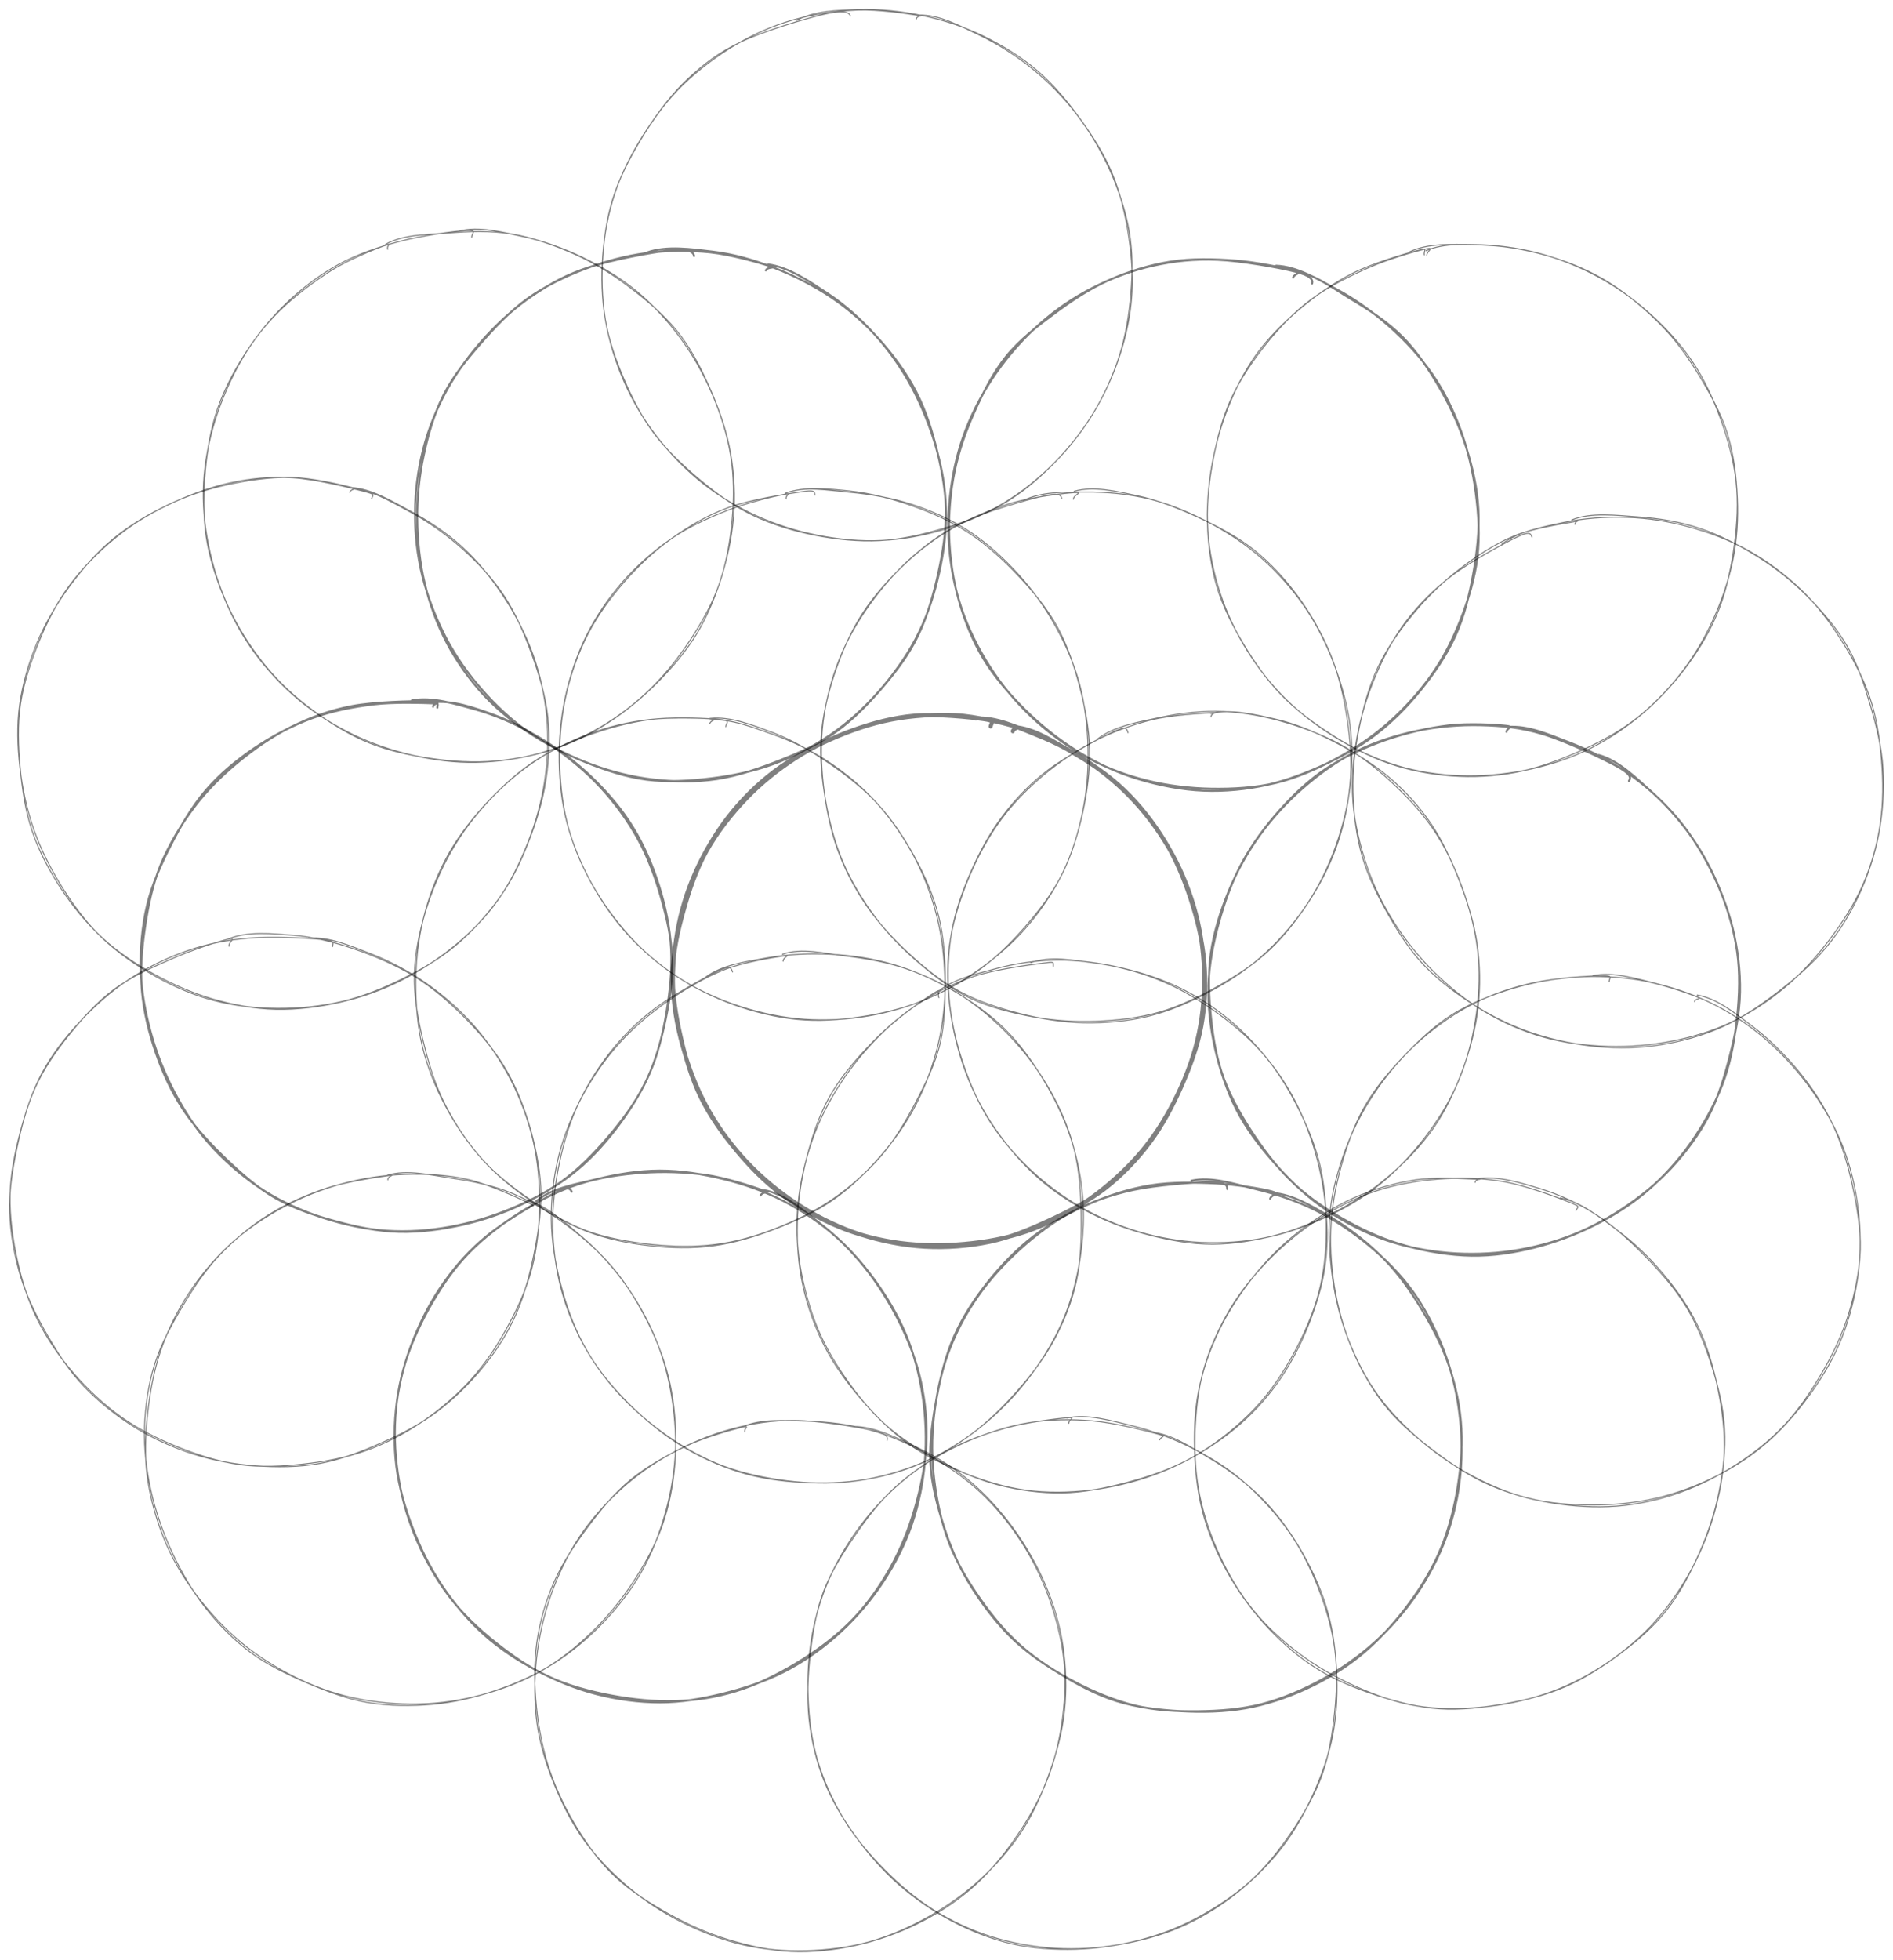 <svg version="1.1" xmlns="http://www.w3.org/2000/svg" viewBox="0 0 1887.259 1953.285" width="3774.518" height="3906.569">
  <!-- svg-source:excalidraw -->
  
  <defs>
    <style>
      @font-face {
        font-family: "Virgil";
        src: url("https://excalidraw.com/Virgil.woff2");
      }
      @font-face {
        font-family: "Cascadia";
        src: url("https://excalidraw.com/Cascadia.woff2");
      }
    </style>
  </defs>
  <rect x="0" y="0" width="1887.259" height="1953.285" fill="#ffffff"></rect><g stroke-opacity="0.5" fill-opacity="0.5" stroke-linecap="round" transform="translate(671.567 712.773) rotate(0 264.303 264.303)"><path d="M301.05 3.22 C321.46 1.84, 342.58 11.91, 362.11 19.66 C381.64 27.41, 401.1 37.69, 418.24 49.74 C435.39 61.78, 451.19 75.99, 464.97 91.95 C478.76 107.91, 491.32 126.45, 500.97 145.51 C510.61 164.57, 518.17 185.57, 522.83 206.31 C527.48 227.06, 529.37 249.06, 528.88 270 C528.4 290.95, 525.59 311.57, 519.91 331.98 C514.24 352.4, 504.94 374.04, 494.84 392.49 C484.74 410.93, 473.57 427.14, 459.32 442.65 C445.07 458.16, 427.28 473.62, 409.36 485.55 C391.45 497.48, 371.74 507.37, 351.83 514.22 C331.93 521.06, 310.96 524.72, 289.94 526.63 C268.92 528.54, 246.46 528.44, 225.7 525.66 C204.95 522.88, 185.03 517.93, 165.41 509.94 C145.8 501.95, 125.16 490.44, 108.04 477.73 C90.92 465.03, 76.19 449.88, 62.7 433.7 C49.21 417.52, 36.38 399.57, 27.11 380.65 C17.84 361.74, 11.76 340.9, 7.1 320.21 C2.43 299.53, -1.34 277.42, -0.88 256.52 C-0.42 235.63, 4.23 215.07, 9.86 194.86 C15.48 174.64, 22.47 153.87, 32.86 135.24 C43.25 116.61, 57.48 98.49, 72.22 83.1 C86.96 67.7, 103.59 54.27, 121.32 42.88 C139.05 31.49, 158.75 21.85, 178.6 14.75 C198.45 7.65, 218.73 2.1, 240.42 0.26 C262.11 -1.57, 296.16 1.96, 308.77 3.76 C321.37 5.56, 316.94 6.65, 316.05 11.08 M339.62 11.7 C359.76 13.24, 378.49 26.03, 396.7 36.43 C414.91 46.83, 433.39 59.33, 448.86 74.08 C464.32 88.84, 478.42 106.87, 489.49 124.96 C500.56 143.05, 508.69 162.52, 515.28 182.63 C521.87 202.73, 527.24 224.45, 529.05 245.59 C530.87 266.73, 529.96 288.79, 526.17 309.47 C522.37 330.15, 514.88 350.31, 506.3 369.67 C497.73 389.04, 487.45 408.67, 474.73 425.64 C462.01 442.62, 446.77 458.58, 430 471.52 C413.24 484.47, 393.26 494.48, 374.12 503.32 C354.97 512.17, 335.78 520.23, 315.13 524.58 C294.47 528.93, 271.69 530.67, 250.21 529.44 C228.73 528.22, 206.48 523.73, 186.26 517.23 C166.04 510.72, 146.76 501.43, 128.88 490.41 C111.01 479.39, 93.84 465.86, 79.01 451.11 C64.18 436.35, 50.77 419.54, 39.9 401.9 C29.03 384.27, 20.44 365.37, 13.79 345.28 C7.13 325.19, 1.69 302.87, -0.02 281.38 C-1.73 259.88, -0.05 237.05, 3.54 216.29 C7.13 195.54, 12.98 176.1, 21.51 156.87 C30.04 137.64, 41.63 117.73, 54.71 100.94 C67.8 84.14, 83.1 68.92, 100.03 56.1 C116.97 43.28, 136.87 32.67, 156.34 24.04 C175.82 15.41, 196.07 8.36, 216.89 4.33 C237.71 0.29, 261.11 -1.18, 281.27 -0.17 C301.42 0.83, 328.35 7.67, 337.83 10.35 C347.31 13.03, 338.97 11.65, 338.15 15.88" stroke="#000000" stroke-width="4" fill="none"></path></g><g stroke-opacity="0.5" fill-opacity="0.5" stroke-linecap="round" transform="translate(1205.567 721.773) rotate(0 264.303 264.303)"><path d="M388.43 30.55 C408.21 36.12, 425.51 53.24, 441.39 67.54 C457.27 81.83, 471.85 98.71, 483.69 116.33 C495.54 133.95, 505.23 153.62, 512.48 173.26 C519.73 192.89, 525.05 213.13, 527.2 234.13 C529.36 255.12, 528.03 278.35, 525.39 299.24 C522.75 320.13, 518.95 339.78, 511.35 359.46 C503.76 379.13, 492.29 399.7, 479.84 417.27 C467.38 434.83, 452.58 451.21, 436.63 464.84 C420.67 478.47, 402.92 489.6, 384.1 499.04 C365.29 508.47, 344.16 516.4, 323.74 521.46 C303.32 526.52, 282.76 529.68, 261.6 529.39 C240.43 529.09, 217.22 525.3, 196.75 519.69 C176.27 514.08, 157.2 505.81, 138.75 495.71 C120.3 485.62, 101.6 473.3, 86.06 459.1 C70.52 444.9, 57.39 428.13, 45.51 410.51 C33.62 392.89, 22.03 373.04, 14.74 353.4 C7.45 333.76, 3.98 313.51, 1.78 292.65 C-0.41 271.79, -1.4 249.37, 1.56 228.24 C4.52 207.11, 11.4 185.48, 19.52 165.87 C27.65 146.26, 37.99 127.67, 50.3 110.6 C62.62 93.53, 77.46 77.37, 93.41 63.45 C109.37 49.54, 127.14 36.59, 146.03 27.1 C164.93 17.62, 186.03 10.93, 206.8 6.54 C227.56 2.16, 249.65 0.27, 270.62 0.8 C291.59 1.33, 310.06 2.94, 332.59 9.71 C355.13 16.49, 391.53 33.69, 405.83 41.46 C420.13 49.23, 420.76 52.84, 418.42 56.34 M297.76 2.56 C318.1 0.94, 338.74 10.23, 358.52 17.8 C378.29 25.37, 398.79 35.84, 416.41 47.97 C434.03 60.1, 450.52 74.87, 464.23 90.59 C477.94 106.32, 489.08 123.58, 498.68 142.33 C508.29 161.09, 516.8 182.37, 521.88 203.12 C526.96 223.86, 529.56 245.93, 529.16 266.8 C528.76 287.68, 524.65 307.9, 519.49 328.37 C514.34 348.84, 508.09 370.62, 498.23 389.62 C488.37 408.61, 474.86 426.77, 460.35 442.35 C445.83 457.93, 428.64 471.61, 411.15 483.09 C393.66 494.57, 374.94 504.14, 355.4 511.23 C335.86 518.32, 314.7 523.22, 293.91 525.66 C273.12 528.09, 251.42 528.22, 230.64 525.84 C209.86 523.45, 189.16 519.01, 169.23 511.35 C149.29 503.7, 128.62 492.51, 111.03 479.89 C93.45 467.28, 77.68 451.59, 63.72 435.66 C49.77 419.72, 36.97 403.03, 27.31 384.26 C17.66 365.5, 10.47 343.79, 5.79 323.08 C1.11 302.37, -1.39 280.9, -0.76 260.02 C-0.13 239.14, 3.99 218.19, 9.57 197.82 C15.15 177.45, 22.57 156.59, 32.71 137.82 C42.86 119.06, 56.44 100.89, 70.44 85.24 C84.44 69.59, 99.2 55.51, 116.72 43.91 C134.25 32.31, 155.28 22.79, 175.59 15.65 C195.9 8.51, 218.59 3.44, 238.58 1.06 C258.57 -1.31, 285.89 0.32, 295.53 1.38 C305.17 2.44, 296.81 3.02, 296.4 7.41" stroke="#000000" stroke-width="2" fill="none"></path></g><g stroke-opacity="0.5" fill-opacity="0.5" stroke-linecap="round" transform="translate(945.383 258.068) rotate(0 264.303 264.303)"><path d="M326.81 6.68 C347.51 7.4, 368.19 19.96, 387 30.04 C405.81 40.12, 423.75 53.04, 439.68 67.16 C455.61 81.28, 470.72 97.57, 482.58 114.77 C494.43 131.96, 503.6 150.65, 510.81 170.34 C518.03 190.03, 523.08 211.81, 525.86 232.9 C528.65 253.99, 530.04 275.87, 527.54 296.9 C525.04 317.92, 518.47 339.49, 510.86 359.04 C503.25 378.6, 493.94 397.01, 481.88 414.22 C469.83 431.42, 454.47 448.33, 438.54 462.3 C422.62 476.27, 404.92 488.12, 386.34 498.05 C367.76 507.99, 347.71 516.96, 327.07 521.93 C306.43 526.89, 283.85 528.17, 262.49 527.83 C241.14 527.49, 219.2 524.83, 198.94 519.87 C178.69 514.91, 159.47 507.89, 140.98 498.05 C122.49 488.22, 103.86 475.06, 88.02 460.87 C72.18 446.69, 57.98 430.5, 45.94 412.93 C33.91 395.35, 23.21 375.3, 15.81 355.43 C8.4 335.55, 3.72 314.66, 1.51 293.69 C-0.7 272.72, -0.17 250.38, 2.55 229.62 C5.27 208.86, 10.17 188.63, 17.81 169.12 C25.46 149.62, 36.12 130.05, 48.42 112.58 C60.72 95.1, 75.73 78.21, 91.62 64.25 C107.51 50.28, 124.99 38.37, 143.77 28.78 C162.54 19.18, 183.45 11.32, 204.25 6.66 C225.06 2, 245.07 -0.16, 268.59 0.8 C292.1 1.76, 329.68 8.47, 345.36 12.42 C361.05 16.38, 363.85 20.4, 362.71 24.51 M343.05 11.69 C363.27 13.57, 382.81 28.71, 401.11 39.69 C419.41 50.67, 437.94 62.55, 452.86 77.57 C467.78 92.59, 480.01 111.37, 490.62 129.8 C501.23 148.22, 510.18 168.17, 516.5 188.11 C522.82 208.06, 527.41 228.41, 528.53 249.47 C529.64 270.54, 527.04 293.5, 523.21 314.52 C519.39 335.53, 514.34 356.3, 505.58 375.55 C496.82 394.8, 484.03 413.53, 470.65 430.02 C457.27 446.52, 442.12 461.82, 425.3 474.51 C408.48 487.2, 388.91 497.64, 369.72 506.15 C350.53 514.67, 330.74 521.73, 310.17 525.58 C289.6 529.44, 267.84 530.98, 246.31 529.29 C224.77 527.61, 201.11 522.31, 180.95 515.47 C160.8 508.63, 142.86 499.43, 125.37 488.28 C107.88 477.13, 91.11 463.6, 76.02 448.56 C60.94 433.53, 45.85 416.32, 34.87 398.05 C23.9 379.78, 15.85 359.44, 10.18 338.94 C4.51 318.44, 1.49 296.31, 0.87 275.04 C0.24 253.77, 2.17 231.83, 6.42 211.3 C10.66 190.77, 17.71 170.98, 26.31 151.88 C34.92 132.77, 44.82 112.92, 58.05 96.67 C71.28 80.43, 88.7 66.99, 105.68 54.41 C122.66 41.82, 140.57 29.81, 159.92 21.18 C179.27 12.55, 200.81 5.9, 221.78 2.62 C242.76 -0.66, 265.31 0, 285.76 1.5 C306.21 3, 334.81 8.81, 344.48 11.64 C354.15 14.48, 345.1 14.11, 343.76 18.51" stroke="#000000" stroke-width="2" fill="none"></path></g><g stroke-opacity="0.5" fill-opacity="0.5" stroke-linecap="round" transform="translate(414.48 249.48) rotate(0 264.303 264.303)"><path d="M230.74 2.05 C250.12 -4.85, 275.2 -1.27, 296.29 1.28 C317.38 3.83, 337.48 9.67, 357.26 17.35 C377.05 25.02, 397.55 35.45, 415.02 47.34 C432.49 59.23, 448.09 73.06, 462.09 88.7 C476.09 104.34, 489.34 122.33, 499.04 141.17 C508.74 160.01, 515.31 181.16, 520.26 201.76 C525.22 222.37, 528.83 243.6, 528.79 264.8 C528.74 286.01, 525.07 308.55, 519.98 328.97 C514.89 349.39, 508.14 368.76, 498.26 387.34 C488.39 405.93, 474.82 424.63, 460.72 440.49 C446.62 456.34, 431.08 470.57, 413.67 482.48 C396.25 494.39, 376.04 504.69, 356.22 511.95 C336.4 519.21, 315.72 523.47, 294.75 526.05 C273.77 528.62, 251.26 530.07, 230.35 527.4 C209.45 524.73, 188.96 517.89, 169.33 510 C149.7 502.11, 129.79 492.1, 112.57 480.07 C95.36 468.03, 79.77 453.45, 66.05 437.8 C52.32 422.15, 40.13 405.04, 30.23 386.17 C20.33 367.29, 11.78 345.34, 6.63 324.55 C1.48 303.77, -0.83 282.53, -0.7 261.46 C-0.56 240.39, 2.16 218.52, 7.44 198.14 C12.72 177.76, 20.67 157.85, 30.99 139.2 C41.32 120.56, 55.01 102.04, 69.37 86.27 C83.73 70.5, 99.9 56.18, 117.16 44.58 C134.41 32.99, 150.2 24.17, 172.91 16.72 C195.63 9.27, 236.04 1.74, 253.46 -0.11 C270.88 -1.95, 276.97 1.08, 277.45 5.65 M351.31 13.99 C371.89 16.69, 392.34 30.84, 410.07 42.5 C427.8 54.17, 443.7 68.48, 457.7 83.97 C471.69 99.46, 483.85 116.66, 494.03 135.44 C504.22 154.21, 513.05 176.27, 518.81 196.63 C524.56 216.99, 528.2 236.88, 528.58 257.61 C528.95 278.34, 525.67 299.99, 521.06 320.98 C516.45 341.98, 510.09 364.64, 500.91 383.58 C491.74 402.53, 479.64 418.66, 466.01 434.67 C452.38 450.68, 436.28 467.39, 419.11 479.63 C401.94 491.88, 382.84 500.28, 363.01 508.14 C343.18 516, 321.2 523.62, 300.15 526.79 C279.1 529.97, 257.37 529.57, 236.69 527.19 C216.01 524.8, 196.01 519.78, 176.06 512.48 C156.12 505.17, 135 494.86, 117.02 483.36 C99.04 471.86, 82.5 458.82, 68.18 443.49 C53.87 428.16, 41 410.01, 31.13 391.4 C21.26 372.79, 13.9 352.47, 8.96 331.81 C4.03 311.16, 1.68 288.7, 1.5 267.47 C1.32 246.23, 3.49 225.03, 7.89 204.4 C12.3 183.77, 18.45 162.29, 27.93 143.69 C37.41 125.08, 50.87 108.68, 64.77 92.75 C78.67 76.82, 94.1 60.45, 111.32 48.11 C128.54 35.78, 148.38 26.28, 168.11 18.71 C187.84 11.15, 208.78 5.52, 229.71 2.73 C250.64 -0.07, 273.29 -0.14, 293.7 1.97 C314.11 4.07, 342.95 12.37, 352.17 15.37 C361.4 18.38, 350.61 15.69, 349.05 20.01" stroke="#000000" stroke-width="2" fill="none"></path></g><g stroke-opacity="0.5" fill-opacity="0.5" stroke-linecap="round" transform="translate(140.735 698.506) rotate(0 264.303 264.303)"><path d="M269.9 -0.63 C289.99 -4.47, 313.01 2.8, 333.23 8.41 C353.45 14.03, 372.86 22.74, 391.21 33.07 C409.56 43.39, 427.52 56.04, 443.32 70.38 C459.13 84.72, 474.31 101.55, 486.02 119.11 C497.73 136.66, 506.59 155.66, 513.56 175.7 C520.52 195.73, 525.9 218.28, 527.81 239.29 C529.72 260.3, 528.08 280.85, 525.02 301.77 C521.96 322.69, 517.27 345.11, 509.46 364.8 C501.66 384.49, 490.67 402.79, 478.17 419.91 C465.67 437.03, 450.73 454.01, 434.46 467.53 C418.18 481.06, 399.44 492.01, 380.52 501.04 C361.59 510.08, 341.49 517.12, 320.91 521.77 C300.34 526.41, 278.1 529.46, 257.06 528.93 C236.02 528.39, 215.14 524.16, 194.65 518.58 C174.17 513, 152.56 505.92, 134.14 495.46 C115.72 485, 99.51 470.53, 84.13 455.81 C68.76 441.09, 53.45 424.62, 41.88 407.13 C30.32 389.65, 21.61 370.72, 14.75 350.9 C7.89 331.08, 2.51 309.29, 0.71 288.23 C-1.09 267.17, 0.83 245.38, 3.96 224.54 C7.08 203.7, 11.34 182.93, 19.45 163.19 C27.57 143.45, 39.86 123.06, 52.65 106.08 C65.43 89.1, 80 74.69, 96.15 61.31 C112.3 47.93, 130.54 35.19, 149.53 25.81 C168.52 16.43, 187.72 9.31, 210.09 5.05 C232.46 0.78, 269.56 -0.04, 283.76 0.22 C297.96 0.48, 295.74 2.27, 295.31 6.62 M289.69 1.36 C310 -1.31, 332.14 6.73, 352.13 13.99 C372.11 21.25, 391.92 32.86, 409.6 44.91 C427.28 56.96, 443.84 70.71, 458.19 86.28 C472.55 101.86, 485.64 119.89, 495.71 138.37 C505.78 156.84, 513 177.11, 518.62 197.11 C524.24 217.1, 528.95 237.28, 529.43 258.33 C529.92 279.37, 526.2 302.7, 521.55 323.38 C516.91 344.06, 511 363.8, 501.58 382.39 C492.16 400.98, 478.87 418.79, 465.03 434.91 C451.2 451.04, 435.81 466.87, 418.58 479.16 C401.34 491.45, 381.48 500.95, 361.63 508.64 C341.79 516.33, 320.28 522.22, 299.5 525.3 C278.71 528.38, 257.98 529.32, 236.92 527.12 C215.87 524.93, 193.23 519.34, 173.16 512.14 C153.1 504.95, 134.15 495.87, 116.52 483.95 C98.89 472.03, 81.34 456.44, 67.4 440.64 C53.46 424.84, 42.49 407.4, 32.9 389.15 C23.31 370.91, 15.42 351.3, 9.86 331.18 C4.31 311.05, 0.24 289.71, -0.42 268.4 C-1.07 247.09, 1.01 223.97, 5.94 203.32 C10.87 182.67, 19.46 163.5, 29.15 144.51 C38.84 125.52, 50.27 105.56, 64.08 89.38 C77.89 73.21, 94.35 59.49, 112.03 47.46 C129.72 35.44, 150.28 24.57, 170.2 17.21 C190.13 9.86, 211.41 5.84, 231.56 3.34 C251.7 0.85, 281.18 1.89, 291.1 2.27 C301.01 2.65, 291.43 1.18, 291.04 5.64" stroke="#000000" stroke-width="2" fill="none"></path></g><g stroke-opacity="0.5" fill-opacity="0.5" stroke-linecap="round" transform="translate(394.354 1166.946) rotate(0 264.303 264.303)"><path d="M140.34 29.82 C156.15 16.62, 179.42 13.19, 199.93 8.12 C220.44 3.06, 242.26 -0.53, 263.41 -0.57 C284.56 -0.6, 306.38 2.89, 326.85 7.9 C347.33 12.91, 367.46 19.86, 386.26 29.52 C405.06 39.17, 423.68 51.63, 439.64 65.82 C455.61 80, 470.06 97.29, 482.06 114.62 C494.05 131.95, 504.21 150.21, 511.63 169.79 C519.04 189.36, 523.98 210.87, 526.53 232.06 C529.09 253.24, 529.39 275.68, 526.97 296.9 C524.56 318.12, 519.6 339.52, 512.03 359.36 C504.46 379.2, 493.74 398.59, 481.55 415.96 C469.35 433.32, 454.69 449.68, 438.88 463.54 C423.07 477.4, 405.57 489.6, 386.69 499.14 C367.8 508.69, 346.06 515.77, 325.58 520.8 C305.1 525.82, 284.76 529.27, 263.82 529.31 C242.88 529.35, 220.52 526.33, 199.95 521.01 C179.38 515.69, 159.04 507.27, 140.41 497.41 C121.78 487.55, 103.85 475.91, 88.18 461.85 C72.52 447.8, 58.27 430.76, 46.42 413.08 C34.58 395.4, 24.72 375.61, 17.12 355.76 C9.52 335.91, 3.45 314.99, 0.81 293.99 C-1.82 272.99, -1.47 250.69, 1.31 229.75 C4.09 208.81, 9.69 188.16, 17.51 168.35 C25.33 148.53, 35.8 128.32, 48.23 110.87 C60.67 93.41, 73.9 78.35, 92.11 63.6 C110.32 48.84, 143.57 29.53, 157.49 22.36 C171.42 15.18, 173.97 16.63, 175.68 20.56 M367.39 18.94 C387.99 22.52, 406.38 39.17, 423.07 51.96 C439.76 64.75, 454.29 79.18, 467.54 95.69 C480.79 112.2, 493.2 132.07, 502.56 151.05 C511.93 170.02, 519.3 189.26, 523.73 209.53 C528.16 229.8, 530.2 251.43, 529.14 272.66 C528.08 293.9, 523.39 316.5, 517.39 336.95 C511.38 357.41, 503.35 377.15, 493.1 395.4 C482.85 413.65, 470.45 431.27, 455.89 446.44 C441.34 461.62, 423.92 474.92, 405.75 486.46 C387.58 498, 366.67 508.82, 346.89 515.68 C327.1 522.55, 307.65 526.25, 287.06 527.63 C266.47 529, 244.63 527.42, 223.37 523.92 C202.12 520.42, 178.99 514.78, 159.52 506.63 C140.06 498.48, 123.46 487.84, 106.58 475.03 C89.71 462.22, 71.91 446.35, 58.27 429.78 C44.64 413.21, 33.64 394.5, 24.76 375.61 C15.87 356.71, 9.18 337.03, 4.97 316.39 C0.75 295.75, -1.35 272.81, -0.53 251.78 C0.3 230.75, 3.66 210.44, 9.9 190.23 C16.14 170.02, 26.27 148.76, 36.89 130.55 C47.51 112.33, 58.96 95.94, 73.63 80.95 C88.31 65.97, 106.73 51.99, 124.93 40.65 C143.12 29.3, 162.68 19.39, 182.8 12.89 C202.93 6.38, 224.64 3.16, 245.67 1.63 C266.7 0.1, 289.01 0.83, 309 3.7 C329 6.57, 356.48 15.45, 365.64 18.86 C374.81 22.28, 365.87 19.68, 364 24.19" stroke="#000000" stroke-width="2" fill="none"></path></g><g stroke-opacity="0.5" fill-opacity="0.5" stroke-linecap="round" transform="translate(928.465 1177.106) rotate(0 264.303 264.303)"><path d="M259.38 -0.66 C279.26 -5.01, 301.39 2.46, 321.95 7.35 C342.51 12.24, 363.63 19.21, 382.76 28.69 C401.89 38.18, 420.47 50.71, 436.72 64.26 C452.98 77.81, 468.03 92.89, 480.31 110.01 C492.58 127.12, 502.76 147.26, 510.4 166.94 C518.03 186.62, 523.25 207.15, 526.09 228.09 C528.94 249.03, 529.6 271.48, 527.46 292.58 C525.33 313.68, 520.58 334.8, 513.27 354.67 C505.97 374.53, 495.57 394.29, 483.62 411.79 C471.67 429.29, 457.22 445.58, 441.56 459.66 C425.9 473.73, 408.33 486.05, 389.66 496.25 C370.98 506.45, 350.08 515.55, 329.5 520.85 C308.92 526.14, 287.13 527.74, 266.17 528 C245.21 528.27, 224.15 527.29, 203.72 522.46 C183.29 517.63, 162.53 508.87, 143.59 499.02 C124.64 489.17, 105.87 477.23, 90.05 463.37 C74.22 449.51, 60.71 433.05, 48.66 415.85 C36.61 398.65, 25.37 379.96, 17.74 360.17 C10.12 340.37, 5.43 317.93, 2.9 297.08 C0.37 276.24, 0.28 255.93, 2.56 235.08 C4.83 214.22, 9.34 191.88, 16.56 171.95 C23.77 152.02, 33.74 132.96, 45.84 115.48 C57.93 97.99, 73.32 81.24, 89.13 67.03 C104.94 52.82, 122.03 39.96, 140.7 30.23 C159.38 20.49, 178.41 13.53, 201.17 8.6 C223.94 3.68, 261.63 0.85, 277.27 0.68 C292.91 0.52, 295.15 3.37, 295.03 7.63 M340.21 11.51 C360.68 13.01, 380.17 25.07, 398.57 35.92 C416.97 46.78, 435.67 61.54, 450.62 76.64 C465.57 91.74, 477.32 108.53, 488.27 126.5 C499.23 144.47, 509.64 164.51, 516.34 184.47 C523.05 204.44, 527.29 225.1, 528.49 246.3 C529.69 267.51, 527.41 290.75, 523.55 311.7 C519.68 332.65, 513.93 352.89, 505.32 372.03 C496.71 391.16, 484.89 409.69, 471.87 426.51 C458.85 443.33, 443.6 459.72, 427.19 472.94 C410.77 486.16, 392.36 497.14, 373.37 505.82 C354.37 514.5, 334.05 521.35, 313.2 525.03 C292.35 528.71, 269.72 529.11, 248.27 527.91 C226.81 526.7, 204.67 524.1, 184.49 517.79 C164.31 511.48, 145 500.93, 127.19 490.05 C109.38 479.17, 92.65 467.62, 77.63 452.49 C62.61 437.37, 47.94 417.49, 37.06 399.29 C26.18 381.09, 18.68 363.03, 12.37 343.3 C6.05 323.57, 0.3 302.24, -0.85 280.91 C-2.01 259.57, 1.47 236.41, 5.42 215.28 C9.37 194.16, 14.33 173.36, 22.85 154.17 C31.36 134.99, 43.27 116.78, 56.5 100.16 C69.72 83.53, 85.21 67.44, 102.19 54.42 C119.17 41.41, 138.98 30.49, 158.38 22.08 C177.78 13.67, 197.75 7.3, 218.57 3.96 C239.38 0.61, 263.11 1.01, 283.25 2.02 C303.38 3.02, 330.26 7.45, 339.36 10 C348.46 12.54, 339.05 12.9, 337.84 17.29" stroke="#000000" stroke-width="2" fill="none"></path></g><g stroke-opacity="0.5" fill-opacity="0.5" stroke-linecap="round" transform="translate(818.588 490.475) rotate(0 264.303 264.303)"><path d="M201.57 8.26 C220 -0.87, 242.56 0, 263.69 -0.21 C284.82 -0.42, 307.62 1.81, 328.36 7 C349.11 12.2, 369.57 21.07, 388.16 30.96 C406.74 40.86, 424.16 52.44, 439.86 66.37 C455.55 80.3, 470.41 97.04, 482.34 114.52 C494.26 132.01, 503.86 151.35, 511.4 171.26 C518.93 191.17, 524.98 212.91, 527.55 233.98 C530.12 255.05, 529.68 276.67, 526.81 297.68 C523.94 318.68, 517.95 340.39, 510.35 359.99 C502.75 379.59, 493.29 398, 481.21 415.27 C469.13 432.55, 453.94 449.69, 437.86 463.65 C421.79 477.62, 403.44 489.29, 384.79 499.05 C366.14 508.81, 346.54 517.27, 325.97 522.19 C305.4 527.12, 282.64 529.05, 261.38 528.6 C240.13 528.14, 218.93 524.63, 198.44 519.46 C177.95 514.28, 156.85 507.45, 138.43 497.54 C120.02 487.63, 103.47 474.24, 87.97 460 C72.47 445.76, 57.35 429.44, 45.43 412.11 C33.5 394.77, 23.61 375.96, 16.44 356.01 C9.26 336.07, 4.8 313.55, 2.39 292.41 C-0.01 271.27, -0.58 250.08, 2.01 229.18 C4.6 208.28, 10.2 186.53, 17.92 167.01 C25.65 147.49, 36.04 129.31, 48.36 112.06 C60.69 94.82, 75.75 77.49, 91.85 63.55 C107.95 49.61, 123.57 38.35, 144.97 28.44 C166.36 18.53, 204.38 7.77, 220.22 4.1 C236.05 0.43, 239.11 2.01, 239.99 6.44 M252.24 -0.98 C271.91 -6.43, 294.33 -0.97, 315.06 3.42 C335.78 7.8, 357.23 16.36, 376.6 25.33 C395.96 34.29, 414.84 44.22, 431.24 57.21 C447.64 70.2, 462.37 86.22, 475 103.27 C487.63 120.31, 498.95 140.15, 507.03 159.5 C515.11 178.84, 519.99 198.62, 523.47 219.35 C526.94 240.09, 529.12 262.72, 527.87 283.93 C526.63 305.14, 522.47 326.72, 516.02 346.62 C509.57 366.53, 500.54 385.25, 489.19 403.36 C477.83 421.47, 463.41 440.52, 447.87 455.29 C432.33 470.06, 414.38 481.51, 395.96 491.96 C377.55 502.4, 357.69 512.11, 337.39 517.97 C317.1 523.82, 295.08 526.28, 274.19 527.09 C253.31 527.9, 232.86 526.61, 212.08 522.85 C191.3 519.08, 168.49 513.39, 149.51 504.51 C130.52 495.63, 114.08 483.05, 98.2 469.58 C82.32 456.11, 67 440.63, 54.23 423.71 C41.46 406.79, 29.91 387.65, 21.59 368.06 C13.27 348.46, 7.89 326.95, 4.31 306.11 C0.73 285.27, -1.45 263.98, 0.1 243.01 C1.64 222.04, 6.76 200.6, 13.58 180.29 C20.4 159.99, 29.34 139.33, 41.02 121.17 C52.7 103, 68.41 85.64, 83.67 71.29 C98.93 56.94, 114.68 45.21, 132.58 35.06 C150.48 24.92, 171.09 16.2, 191.05 10.42 C211 4.65, 242.23 0.97, 252.31 0.39 C262.4 -0.18, 251.5 2.48, 251.56 6.95" stroke="#000000" stroke-width="1" fill="none"></path></g><g stroke-opacity="0.5" fill-opacity="0.5" stroke-linecap="round" transform="translate(945.383 709.764) rotate(0 264.303 264.303)"><path d="M149.03 26.4 C165.46 13.69, 190.08 9.61, 211.04 5.08 C231.99 0.55, 253.87 -1.62, 274.75 -0.78 C295.64 0.06, 316.13 4.19, 336.35 10.13 C356.58 16.07, 377.76 24.23, 396.11 34.85 C414.46 45.47, 431.3 59.37, 446.45 73.86 C461.6 88.35, 475.65 103.89, 487.01 121.79 C498.38 139.69, 507.75 160.94, 514.65 181.23 C521.55 201.53, 526.61 222.64, 528.43 243.56 C530.24 264.48, 528.91 285.96, 525.54 306.76 C522.17 327.55, 516.55 348.93, 508.22 368.33 C499.89 387.73, 488.55 406.15, 475.57 423.14 C462.58 440.14, 446.81 457, 430.31 470.31 C413.81 483.63, 395.54 494.19, 376.58 503.04 C357.62 511.88, 337.3 519.21, 316.57 523.4 C295.84 527.59, 273.33 529.15, 252.2 528.17 C231.07 527.19, 209.88 523.43, 189.78 517.51 C169.68 511.59, 149.81 503.14, 131.61 492.64 C113.41 482.13, 95.87 469.04, 80.6 454.47 C65.32 439.89, 51.08 423.14, 39.94 405.18 C28.8 387.22, 20.28 366.86, 13.76 346.72 C7.25 326.58, 2.58 305.62, 0.84 284.32 C-0.89 263.02, -0.28 239.87, 3.35 218.93 C6.99 197.99, 14.19 177.95, 22.67 158.68 C31.14 139.4, 41.43 120.14, 54.21 103.28 C66.99 86.43, 81.03 71.51, 99.36 57.55 C117.69 43.58, 150.88 25.71, 164.19 19.5 C177.5 13.3, 177.85 16.02, 179.22 20.31 M261.69 1.2 C281.97 -3.59, 305.69 2.11, 326.08 6.75 C346.47 11.39, 365.24 19.45, 384.05 29.03 C402.85 38.62, 422.68 50.57, 438.89 64.25 C455.11 77.93, 469.46 93.61, 481.32 111.12 C493.19 128.63, 502.45 149.44, 510.09 169.3 C517.72 189.16, 524.12 209.52, 527.14 230.28 C530.16 251.04, 530.59 272.89, 528.21 293.87 C525.83 314.85, 520.23 336.14, 512.84 356.16 C505.46 376.18, 496.13 396.36, 483.89 414 C471.66 431.64, 455.55 448.17, 439.43 461.99 C423.32 475.81, 405.87 487.13, 387.18 496.92 C368.49 506.71, 347.87 515.24, 327.29 520.74 C306.71 526.24, 284.6 529.82, 263.7 529.9 C242.8 529.98, 222.15 526.34, 201.89 521.22 C181.63 516.1, 160.91 508.78, 142.15 499.19 C123.4 489.6, 105.35 477.86, 89.36 463.69 C73.38 449.52, 58.28 431.74, 46.27 414.18 C34.25 396.63, 24.68 378.19, 17.27 358.38 C9.86 338.56, 4.48 316.22, 1.79 295.3 C-0.89 274.38, -1.55 253.6, 1.15 232.89 C3.84 212.17, 10.12 190.99, 17.96 171.03 C25.8 151.07, 36.24 130.45, 48.18 113.13 C60.12 95.82, 73.8 80.98, 89.59 67.16 C105.38 53.34, 124.11 40.13, 142.91 30.2 C161.72 20.27, 182.6 12.53, 202.43 7.59 C222.26 2.65, 252 1.05, 261.92 0.54 C271.83 0.04, 261.83 0.07, 261.94 4.54" stroke="#000000" stroke-width="1" fill="none"></path></g><g stroke-opacity="0.5" fill-opacity="0.5" stroke-linecap="round" transform="translate(414.48 714.518) rotate(0 264.303 264.303)"><path d="M293.32 1.29 C313.89 -0.91, 336.39 8.09, 356.14 15.53 C375.9 22.96, 394.4 34.01, 411.85 45.9 C429.3 57.8, 446.55 71.25, 460.83 86.88 C475.11 102.51, 487.45 121.12, 497.52 139.68 C507.59 158.25, 516.17 177.82, 521.23 198.26 C526.3 218.71, 527.98 241.15, 527.93 262.35 C527.88 283.56, 525.81 304.86, 520.94 325.49 C516.07 346.11, 508.3 367.41, 498.68 386.08 C489.07 404.75, 477.03 421.66, 463.27 437.48 C449.5 453.3, 433.57 468.92, 416.08 481.01 C398.59 493.1, 378.26 502.38, 358.33 510.01 C338.41 517.64, 317.43 524.02, 296.54 526.8 C275.64 529.57, 253.87 529, 232.98 526.64 C212.08 524.29, 190.95 520.16, 171.16 512.65 C151.36 505.15, 131.68 493.59, 114.23 481.61 C96.78 469.63, 80.55 456.44, 66.46 440.78 C52.36 425.11, 39.61 406.33, 29.66 387.63 C19.7 368.92, 11.64 349.07, 6.7 328.55 C1.77 308.04, -0.05 285.67, 0.06 264.54 C0.17 243.4, 2.37 222.3, 7.36 201.76 C12.35 181.22, 20.09 159.97, 30.02 141.28 C39.95 122.59, 52.75 105.42, 66.95 89.61 C81.16 73.79, 97.75 58.48, 115.28 46.38 C132.8 34.28, 152.42 24.34, 172.1 17.01 C191.77 9.68, 211.69 4.86, 233.34 2.4 C254.99 -0.06, 289.38 1.07, 302.01 2.25 C314.64 3.44, 309.88 5.16, 309.1 9.51 M293.24 2.95 C313.69 1.22, 335.39 10.01, 355.01 16.89 C374.62 23.77, 393.49 32.74, 410.94 44.21 C428.4 55.68, 445.34 69.78, 459.73 85.72 C474.12 101.65, 487.29 120.92, 497.27 139.81 C507.26 158.71, 514.61 178.98, 519.64 199.1 C524.67 219.23, 526.94 239.54, 527.45 260.56 C527.96 281.58, 527.6 304.58, 522.72 325.22 C517.84 345.85, 507.96 365.69, 498.15 384.36 C488.35 403.03, 477.64 421.26, 463.89 437.24 C450.15 453.22, 433.25 468.19, 415.7 480.25 C398.15 492.31, 378.04 502.07, 358.59 509.6 C339.13 517.13, 319.53 522.79, 298.96 525.43 C278.39 528.07, 256.56 527.7, 235.15 525.43 C213.73 523.17, 190.37 519.09, 170.48 511.85 C150.6 504.6, 133.14 493.76, 115.84 481.97 C98.54 470.17, 81.05 456.93, 66.69 441.08 C52.33 425.22, 39.34 405.67, 29.67 386.84 C20.01 368.01, 13.88 348.7, 8.71 328.1 C3.53 307.51, -1.15 284.28, -1.38 263.26 C-1.6 242.23, 1.84 222.43, 7.34 201.97 C12.85 181.51, 21.63 159.25, 31.64 140.49 C41.65 121.72, 53.42 105.16, 67.41 89.38 C81.39 73.6, 98.22 57.65, 115.52 45.82 C132.82 34, 151.63 25.64, 171.22 18.43 C190.81 11.22, 212.57 5.34, 233.04 2.55 C253.51 -0.23, 284.03 1.02, 294.05 1.71 C304.07 2.4, 294.03 2.2, 293.13 6.72" stroke="#000000" stroke-width="1" fill="none"></path></g><g stroke-opacity="0.5" fill-opacity="0.5" stroke-linecap="round" transform="translate(550.762 949.541) rotate(0 264.303 264.303)"><path d="M152.62 24.17 C168.86 11.89, 192.23 8.82, 213.08 5.02 C233.93 1.21, 256.61 0.26, 277.73 1.32 C298.84 2.39, 319.65 5.49, 339.79 11.43 C359.93 17.36, 380.12 26.26, 398.58 36.92 C417.04 47.58, 435.43 60.52, 450.56 75.37 C465.69 90.23, 478.32 107.82, 489.36 126.05 C500.41 144.27, 510.22 164.47, 516.82 184.69 C523.42 204.92, 527.61 226.28, 528.96 247.4 C530.3 268.52, 528.59 290.81, 524.89 311.41 C521.2 332.01, 515.49 351.85, 506.77 371.02 C498.04 390.2, 485.7 409.67, 472.53 426.45 C459.36 443.23, 444.12 458.54, 427.76 471.69 C411.39 484.84, 393.6 496.56, 374.35 505.36 C355.11 514.17, 333.31 520.85, 312.27 524.53 C291.23 528.22, 269.03 528.66, 248.13 527.46 C227.24 526.27, 206.85 523.43, 186.91 517.35 C166.97 511.27, 146.75 502.15, 128.5 490.99 C110.26 479.82, 92.61 465.33, 77.42 450.38 C62.23 435.44, 48.44 419.24, 37.37 401.33 C26.3 383.42, 17.13 363.14, 10.98 342.93 C4.83 322.72, 1.39 301.08, 0.47 280.07 C-0.46 259.06, 1.57 237.69, 5.43 216.87 C9.28 196.06, 15.05 174.67, 23.62 155.17 C32.18 135.68, 43.79 116.5, 56.81 99.91 C69.84 83.32, 83.73 69.25, 101.74 55.62 C119.75 41.99, 151.9 24.23, 164.88 18.11 C177.86 11.98, 177.7 14.48, 179.6 18.88 M229.4 1.22 C248.45 -5.4, 271.16 0.49, 291.8 2.94 C312.44 5.39, 333.39 9.01, 353.24 15.92 C373.09 22.84, 393.01 32.47, 410.89 44.44 C428.77 56.41, 446.07 71.83, 460.54 87.73 C475.01 103.62, 487.75 121.61, 497.74 139.81 C507.72 158.01, 515.54 176.81, 520.45 196.93 C525.35 217.04, 526.82 238.89, 527.16 260.49 C527.5 282.09, 526.99 305.66, 522.47 326.52 C517.96 347.38, 509.95 367.31, 500.07 385.66 C490.2 404.01, 477.12 420.86, 463.22 436.62 C449.31 452.37, 433.86 467.68, 416.64 480.19 C399.43 492.7, 379.81 503.9, 359.92 511.66 C340.02 519.42, 318.28 524.36, 297.27 526.74 C276.26 529.11, 254.98 528.49, 233.88 525.91 C212.78 523.34, 190.39 518.63, 170.66 511.28 C150.93 503.93, 132.93 493.85, 115.49 481.82 C98.06 469.78, 80.29 454.65, 66.04 439.07 C51.8 423.5, 39.7 406.64, 30.03 388.36 C20.36 370.07, 13.23 349.71, 8.04 329.35 C2.85 308.99, -0.86 287.58, -1.11 266.2 C-1.36 244.81, 1.27 221.89, 6.55 201.06 C11.83 180.22, 20.48 159.78, 30.58 141.17 C40.68 122.56, 53.15 104.87, 67.15 89.39 C81.16 73.91, 97.21 60.39, 114.62 48.26 C132.02 36.13, 152.45 24.12, 171.58 16.59 C190.72 9.07, 219.68 4.53, 229.41 3.12 C239.14 1.72, 229.75 4.01, 229.97 8.16" stroke="#000000" stroke-width="1" fill="none"></path></g><g stroke-opacity="0.5" fill-opacity="0.5" stroke-linecap="round" transform="translate(794.375 958.096) rotate(0 264.303 264.303)"><path d="M233.26 1.06 C252.47 -5.78, 275.7 -1.44, 296.87 1.38 C318.03 4.2, 340.54 10.16, 360.26 17.99 C379.99 25.83, 397.92 36.22, 415.21 48.39 C432.51 60.56, 450.16 75.21, 464.04 91.03 C477.91 106.84, 488.9 124.71, 498.46 143.28 C508.03 161.85, 516.52 181.7, 521.43 202.45 C526.33 223.2, 528.03 246.6, 527.87 267.77 C527.72 288.93, 525.74 309.28, 520.49 329.44 C515.23 349.6, 506.33 370.14, 496.35 388.73 C486.37 407.33, 474.83 425.17, 460.59 441.01 C446.36 456.85, 428.5 471.99, 410.96 483.78 C393.43 495.57, 375.13 504.58, 355.36 511.74 C335.58 518.9, 313.45 524.24, 292.3 526.74 C271.15 529.23, 249.33 529.57, 228.43 526.72 C207.54 523.87, 186.51 517.38, 166.93 509.63 C147.35 501.89, 128.09 492.53, 110.95 480.26 C93.82 467.99, 77.95 452.11, 64.1 436 C50.25 419.9, 37.52 402.47, 27.84 383.63 C18.17 364.8, 10.61 343.66, 6.07 322.98 C1.52 302.31, -0.03 280.7, 0.56 259.61 C1.16 238.52, 4.44 216.97, 9.64 196.42 C14.83 175.88, 21.65 154.76, 31.73 136.33 C41.81 117.9, 55.63 101.28, 70.12 85.86 C84.6 70.43, 100.91 55.62, 118.63 43.78 C136.36 31.94, 155.43 21.82, 176.46 14.8 C197.49 7.78, 231.59 3.37, 244.8 1.67 C258.01 -0.03, 255.42 0.5, 255.72 4.59 M138.79 31.49 C154.4 17.86, 176.96 12.94, 197.06 7.45 C217.16 1.96, 238.32 -1.25, 259.41 -1.45 C280.49 -1.65, 302.73 1.43, 323.57 6.25 C344.4 11.08, 365.52 18.01, 384.44 27.5 C403.37 36.99, 420.98 48.9, 437.12 63.19 C453.27 77.48, 469.28 95.91, 481.31 113.25 C493.34 130.6, 501.96 147.87, 509.31 167.25 C516.65 186.63, 522.32 208.25, 525.39 229.51 C528.46 250.78, 529.85 273.81, 527.73 294.83 C525.6 315.86, 520.02 335.83, 512.64 355.65 C505.25 375.47, 495.1 396.28, 483.41 413.75 C471.72 431.22, 458.36 446.53, 442.49 460.47 C426.62 474.4, 407.3 487.55, 388.16 497.37 C369.03 507.19, 348.23 514.04, 327.66 519.39 C307.1 524.74, 285.9 529.09, 264.77 529.45 C243.63 529.8, 221.07 526.74, 200.85 521.51 C180.64 516.29, 162.05 507.98, 143.45 498.11 C124.86 488.24, 105.23 476.3, 89.3 462.28 C73.38 448.26, 59.69 431.04, 47.9 413.99 C36.11 396.94, 26.21 379.8, 18.59 360 C10.97 340.2, 4.93 316.29, 2.18 295.17 C-0.56 274.05, -0.54 254.09, 2.14 233.27 C4.82 212.45, 10.62 189.96, 18.25 170.23 C25.89 150.51, 36.14 132.07, 47.93 114.94 C59.73 97.81, 74.1 81.48, 89.01 67.47 C103.93 53.47, 128.63 36.18, 137.4 30.93 C146.18 25.67, 139.28 31.78, 141.67 35.92" stroke="#000000" stroke-width="1" fill="none"></path></g><g stroke-opacity="0.5" fill-opacity="0.5" stroke-linecap="round" transform="translate(557.432 488.408) rotate(0 264.303 264.303)"><path d="M225.72 3.02 C244.88 -4.14, 268.46 -1.34, 289.7 0.82 C310.95 2.99, 333.21 8.93, 353.18 16.01 C373.15 23.09, 392.04 31.72, 409.54 43.32 C427.03 54.93, 443.67 70.24, 458.15 85.66 C472.64 101.07, 486.32 117.54, 496.44 135.81 C506.55 154.09, 513.44 174.92, 518.84 195.32 C524.24 215.72, 528.34 237.12, 528.83 258.24 C529.33 279.36, 526.45 301.16, 521.82 322.03 C517.18 342.9, 510.6 364.56, 501.01 383.44 C491.41 402.33, 478.12 419.49, 464.26 435.36 C450.39 451.24, 435.02 466.39, 417.82 478.69 C400.63 490.99, 380.68 501.41, 361.08 509.16 C341.49 516.91, 320.93 522.28, 300.24 525.18 C279.55 528.07, 258 528.71, 236.95 526.54 C215.9 524.38, 193.83 519.14, 173.96 512.19 C154.1 505.23, 135.39 496.43, 117.76 484.82 C100.12 473.22, 82.62 458.45, 68.16 442.55 C53.7 426.65, 41.07 408.02, 31.01 389.41 C20.95 370.81, 12.9 351.41, 7.82 330.93 C2.73 310.45, 0.61 287.85, 0.49 266.54 C0.38 245.23, 2.41 223.64, 7.12 203.09 C11.83 182.55, 19.05 161.95, 28.75 143.26 C38.44 124.58, 51.34 106.88, 65.28 91 C79.22 75.12, 95.02 60.3, 112.38 47.98 C129.74 35.66, 148.1 24.77, 169.44 17.07 C190.78 9.37, 226.16 3.8, 240.41 1.78 C254.67 -0.23, 254.56 0.82, 254.97 4.97 M226.12 2.8 C245.35 -4.25, 267.66 0.07, 288.61 1.97 C309.55 3.87, 331.64 7.62, 351.8 14.2 C371.96 20.78, 391.76 29.72, 409.55 41.46 C427.34 53.2, 444.31 68.89, 458.56 84.63 C472.81 100.37, 484.99 117.72, 495.05 135.88 C505.11 154.03, 513.53 173.27, 518.92 193.56 C524.3 213.86, 526.85 236.47, 527.35 257.67 C527.84 278.87, 526.12 300.13, 521.88 320.77 C517.64 341.42, 511.28 362.39, 501.92 381.54 C492.56 400.7, 479.58 419.7, 465.72 435.69 C451.86 451.68, 435.94 465.33, 418.77 477.48 C401.59 489.64, 382.38 500.75, 362.66 508.64 C342.94 516.52, 321.32 521.68, 300.44 524.79 C279.55 527.91, 258.4 529.34, 237.36 527.33 C216.33 525.32, 194.27 519.9, 174.22 512.73 C154.16 505.57, 134.34 495.7, 117.03 484.34 C99.73 472.98, 84.53 460.02, 70.4 444.56 C56.26 429.09, 42.61 410.25, 32.22 391.55 C21.83 372.84, 13.44 352.53, 8.07 332.33 C2.7 312.14, 0.35 291.33, 0.01 270.4 C-0.33 249.46, 1.54 227.56, 6.03 206.74 C10.52 185.91, 17.46 164.6, 26.97 145.42 C36.47 126.24, 48.89 107.84, 63.04 91.65 C77.2 75.46, 94.37 60.23, 111.9 48.28 C129.43 36.34, 149.6 27.29, 168.23 19.96 C186.86 12.63, 214.01 6.17, 223.69 4.29 C233.37 2.42, 225.46 4.46, 226.31 8.73" stroke="#000000" stroke-width="1" fill="none"></path></g><g stroke-opacity="0.5" fill-opacity="0.5" stroke-linecap="round" transform="translate(1325.117 971.885) rotate(0 264.303 264.303)"><path d="M263.03 0.23 C283.19 -4.02, 306.82 3.4, 327.54 8.5 C348.25 13.6, 368.7 21.07, 387.3 30.84 C405.89 40.62, 423.35 53.05, 439.1 67.12 C454.84 81.2, 469.61 98.09, 481.77 115.3 C493.93 132.52, 504.45 150.88, 512.05 170.43 C519.65 189.99, 524.77 211.69, 527.36 232.65 C529.95 253.61, 530.18 275.06, 527.57 296.21 C524.96 317.36, 519.36 339.86, 511.7 359.55 C504.03 379.25, 493.79 397.02, 481.59 414.36 C469.39 431.7, 454.32 449.57, 438.49 463.61 C422.67 477.65, 405.43 489.04, 386.63 498.6 C367.84 508.16, 346.42 516.13, 325.72 520.99 C305.01 525.84, 283.56 527.72, 262.4 527.72 C241.23 527.72, 219.2 526.1, 198.74 520.98 C178.29 515.87, 158.23 507.19, 139.68 497.05 C121.12 486.9, 103.2 474.1, 87.4 460.09 C71.6 446.08, 56.72 430.5, 44.86 412.98 C33 395.45, 23.31 374.72, 16.23 354.95 C9.15 335.18, 4.85 315.14, 2.41 294.35 C-0.04 273.55, -1.16 251.44, 1.58 230.2 C4.31 208.97, 10.96 186.64, 18.83 166.92 C26.7 147.21, 36.71 129.03, 48.8 111.89 C60.9 94.76, 75.44 78.12, 91.4 64.11 C107.36 50.09, 125.78 37.3, 144.55 27.82 C163.32 18.34, 182.88 11.83, 204.02 7.25 C225.16 2.66, 258.9 0.5, 271.41 0.32 C283.93 0.14, 279.4 1.76, 279.13 6.18 M366.95 19.56 C386.94 23.03, 404.4 37.46, 421.34 50.23 C438.28 63, 455.1 79.71, 468.59 96.19 C482.08 112.67, 493.46 130.3, 502.29 149.1 C511.12 167.9, 517.04 188.27, 521.58 209 C526.11 229.73, 530.12 252.08, 529.5 273.48 C528.87 294.89, 524.02 317.31, 517.84 337.41 C511.66 357.51, 502.93 375.82, 492.44 394.08 C481.94 412.33, 469.17 431.49, 454.88 446.95 C440.59 462.41, 424.34 475.4, 406.7 486.82 C389.06 498.25, 369.03 508.49, 349.03 515.5 C329.02 522.5, 307.89 527.2, 286.66 528.88 C265.43 530.57, 242.7 529.08, 221.64 525.6 C200.59 522.11, 179.45 516.32, 160.33 507.98 C141.21 499.65, 123.88 488.24, 106.91 475.59 C89.94 462.94, 72.04 448.24, 58.5 432.08 C44.96 415.92, 34.32 397.69, 25.66 378.64 C17.01 359.59, 10.59 338.78, 6.59 317.78 C2.59 296.78, 0.81 273.8, 1.68 252.64 C2.54 231.47, 6.24 210.98, 11.78 190.78 C17.33 170.59, 24.62 149.7, 34.94 131.46 C45.25 113.22, 59.01 96.78, 73.65 81.36 C88.29 65.93, 104.57 50.28, 122.79 38.9 C141 27.52, 162.51 19.26, 182.93 13.06 C203.36 6.86, 224.43 3.14, 245.35 1.71 C266.26 0.28, 288.52 1.33, 308.42 4.49 C328.33 7.64, 355.48 17.03, 364.77 20.61 C374.06 24.2, 365.67 22, 364.17 26.02" stroke="#000000" stroke-width="1" fill="none"></path></g><g stroke-opacity="0.5" fill-opacity="0.5" stroke-linecap="round" transform="translate(1348.652 514.834) rotate(0 264.303 264.303)"><path d="M148.63 27.37 C164.89 14.83, 188.46 10.38, 209.26 5.93 C230.05 1.47, 252.46 -0.03, 273.4 0.65 C294.34 1.34, 314.71 4.51, 334.89 10.03 C355.08 15.55, 375.85 23.32, 394.51 33.76 C413.16 44.2, 431.56 58.02, 446.83 72.66 C462.11 87.29, 474.75 103.78, 486.14 121.56 C497.54 139.33, 508.38 159.27, 515.2 179.31 C522.03 199.34, 525.3 220.68, 527.09 241.78 C528.88 262.87, 529.01 285.07, 525.93 305.89 C522.84 326.7, 517.02 347.43, 508.59 366.67 C500.17 385.92, 488.21 404.4, 475.37 421.35 C462.52 438.3, 447.77 454.69, 431.53 468.37 C415.28 482.04, 396.76 494.4, 377.89 503.42 C359.03 512.44, 338.95 518.43, 318.35 522.49 C297.74 526.54, 275.66 528.41, 254.28 527.76 C232.91 527.1, 210.54 524.32, 190.08 518.57 C169.62 512.81, 149.66 504.02, 131.52 493.24 C113.38 482.47, 96.3 468.75, 81.25 453.94 C66.2 439.12, 52.4 421.92, 41.23 404.35 C30.05 386.77, 21.03 368.48, 14.18 348.47 C7.34 328.45, 1.86 305.61, 0.18 284.24 C-1.49 262.86, 0.43 241.05, 4.15 220.2 C7.87 199.35, 14.39 178.39, 22.5 159.14 C30.61 139.89, 40.13 121.39, 52.8 104.69 C65.46 87.99, 80.12 72.97, 98.49 58.97 C116.86 44.97, 149.65 27.1, 163.03 20.66 C176.41 14.23, 177.12 16.44, 178.76 20.38 M218.34 3.21 C237.62 -4.61, 262.85 -1.25, 284.22 0.19 C305.59 1.62, 326.46 5.07, 346.55 11.8 C366.63 18.52, 386.97 29.26, 404.75 40.53 C422.53 51.79, 438.47 64.56, 453.22 79.39 C467.96 94.23, 482.69 111.21, 493.22 129.52 C503.76 147.84, 510.5 169.04, 516.4 189.27 C522.3 209.49, 527.29 229.64, 528.6 250.87 C529.92 272.11, 528.34 295.52, 524.29 316.66 C520.24 337.8, 513.16 358.8, 504.3 377.71 C495.44 396.61, 484.74 413.95, 471.13 430.08 C457.51 446.21, 439.78 461.42, 422.59 474.5 C405.41 487.58, 387.31 499.91, 368.01 508.53 C348.71 517.15, 327.38 522.94, 306.8 526.2 C286.23 529.46, 265.59 529.98, 244.55 528.1 C223.51 526.22, 200.67 521.53, 180.58 514.93 C160.49 508.33, 142.05 499.62, 123.99 488.49 C105.93 477.36, 86.87 463.28, 72.22 448.14 C57.57 433, 46.55 415.9, 36.09 397.64 C25.63 379.39, 15.42 359.17, 9.44 338.58 C3.47 317.99, 0.77 295.32, 0.24 274.09 C-0.29 252.87, 2.08 231.96, 6.25 211.22 C10.43 190.48, 16.17 168.85, 25.3 149.63 C34.44 130.41, 47.55 112.12, 61.04 95.91 C74.53 79.69, 89.64 65.12, 106.27 52.32 C122.91 39.53, 141.91 27.01, 160.85 19.15 C179.79 11.29, 209.79 7.07, 219.93 5.15 C230.07 3.23, 221.23 3.73, 221.66 7.63" stroke="#000000" stroke-width="1" fill="none"></path></g><g stroke-opacity="0.5" fill-opacity="0.5" stroke-linecap="round" transform="translate(1190.225 1173.535) rotate(0 264.303 264.303)"><path d="M365.27 20.06 C385.54 23.78, 405.02 39.55, 422.19 52.25 C439.37 64.95, 454.9 80.25, 468.32 96.25 C481.74 112.25, 493.73 129.34, 502.73 148.27 C511.74 167.2, 518.02 188.91, 522.37 209.82 C526.71 230.73, 529.53 252.5, 528.8 273.74 C528.07 294.98, 523.96 316.88, 517.96 337.27 C511.97 357.65, 503.32 377.72, 492.83 396.06 C482.34 414.4, 469.6 432.02, 455.04 447.29 C440.47 462.56, 423 476.47, 405.44 487.67 C387.88 498.87, 369.47 507.83, 349.66 514.47 C329.85 521.12, 307.9 525.59, 286.58 527.53 C265.26 529.48, 242.53 529.57, 221.75 526.16 C200.97 522.74, 181.13 515.54, 161.9 507.02 C142.66 498.5, 123.41 487.68, 106.33 475.02 C89.24 462.35, 72.79 447.42, 59.38 431.03 C45.98 414.64, 34.84 395.84, 25.9 376.66 C16.96 357.48, 9.83 336.39, 5.72 315.94 C1.61 295.49, 0.52 274.86, 1.22 253.97 C1.92 233.07, 4.1 211.07, 9.9 190.56 C15.71 170.05, 25.13 149.13, 36.04 130.88 C46.96 112.63, 60.58 96.07, 75.37 81.07 C90.17 66.06, 107.16 52.15, 124.82 40.86 C142.47 29.56, 161.51 19.86, 181.3 13.28 C201.08 6.7, 222.26 2.93, 243.54 1.36 C264.81 -0.21, 287.1 0.02, 308.94 3.85 C330.79 7.69, 362.6 19.57, 374.6 24.38 C386.61 29.18, 382.78 28.57, 380.97 32.69 M281.95 1.07 C302.62 -2.35, 325.11 4.79, 345.11 10.83 C365.12 16.88, 384.34 25.95, 401.99 37.35 C419.63 48.75, 436.1 63.95, 450.97 79.26 C465.85 94.56, 480.29 111, 491.23 129.19 C502.18 147.38, 510.32 168.28, 516.63 188.41 C522.94 208.53, 527.94 229.12, 529.09 249.92 C530.25 270.73, 527.7 292.64, 523.54 313.23 C519.37 333.81, 512.7 353.97, 504.1 373.45 C495.5 392.93, 484.89 413.46, 471.94 430.09 C458.99 446.71, 443.28 460.36, 426.4 473.18 C409.53 485.99, 390.1 498.49, 370.7 506.98 C351.3 515.47, 330.94 520.42, 309.99 524.11 C289.04 527.81, 266.33 530.55, 245 529.14 C223.67 527.73, 202.27 522.22, 182.03 515.63 C161.78 509.05, 141.34 500.64, 123.53 489.65 C105.71 478.65, 89.69 464.94, 75.16 449.68 C60.62 434.41, 47.13 416.54, 36.33 398.05 C25.53 379.57, 16.23 358.98, 10.33 338.77 C4.44 318.56, 1.9 297.79, 0.94 276.82 C-0.01 255.85, 0.56 233.77, 4.6 212.97 C8.64 192.17, 15.91 171.25, 25.17 152.02 C34.43 132.79, 47.1 113.86, 60.18 97.58 C73.27 81.3, 87.12 67.29, 103.7 54.35 C120.28 41.41, 140.15 28.63, 159.68 19.92 C179.21 11.22, 200.65 5.17, 220.9 2.1 C241.15 -0.98, 271.29 1.05, 281.2 1.47 C291.12 1.89, 280.75 0.24, 280.4 4.63" stroke="#000000" stroke-width="1" fill="none"></path></g><g stroke-opacity="0.5" fill-opacity="0.5" stroke-linecap="round" transform="translate(804.746 1414.092) rotate(0 264.303 264.303)"><path d="M343.04 12.85 C363.42 14.76, 382.73 27.91, 400.89 38.7 C419.04 49.49, 437.11 62.87, 451.99 77.58 C466.86 92.29, 479.23 108.79, 490.12 126.94 C501.01 145.09, 511.06 166.1, 517.32 186.48 C523.59 206.86, 526.57 228.05, 527.72 249.22 C528.87 270.38, 528.13 292.68, 524.22 313.48 C520.31 334.27, 512.9 354.91, 504.26 373.98 C495.62 393.05, 485.45 411.24, 472.41 427.9 C459.36 444.55, 442.78 460.85, 425.97 473.91 C409.16 486.96, 390.79 497.94, 371.55 506.22 C352.31 514.5, 331.19 520.08, 310.52 523.57 C289.84 527.06, 268.61 528.5, 247.5 527.18 C226.38 525.86, 204.08 522.05, 183.82 515.66 C163.56 509.28, 143.76 500.04, 125.94 488.89 C108.13 477.74, 91.78 463.74, 76.92 448.76 C62.07 433.79, 47.94 417.16, 36.84 399.02 C25.74 380.87, 16.28 360.08, 10.3 339.87 C4.32 319.66, 1.83 298.75, 0.96 277.75 C0.1 256.75, 1.23 234.51, 5.1 213.89 C8.98 193.26, 15.28 173.17, 24.22 154 C33.16 134.82, 45.32 115.52, 58.73 98.85 C72.15 82.18, 87.89 66.73, 104.69 53.95 C121.49 41.18, 140.16 30.6, 159.53 22.19 C178.9 13.79, 200.08 6.93, 220.91 3.51 C241.75 0.09, 263.27 -0.16, 284.56 1.67 C305.85 3.51, 337.5 11.36, 348.65 14.51 C359.79 17.67, 352.86 16.53, 351.41 20.59 M258.91 -1.1 C278.81 -5.78, 303.01 1.51, 323.81 6.49 C344.61 11.47, 365.14 19.48, 383.71 28.8 C402.29 38.13, 419.15 48.55, 435.25 62.44 C451.35 76.34, 467.95 94.57, 480.32 112.17 C492.69 129.76, 501.89 148.55, 509.49 168.01 C517.1 187.48, 523.23 208.27, 525.95 228.93 C528.68 249.59, 527.98 270.96, 525.84 291.95 C523.7 312.95, 520.29 334.96, 513.11 354.9 C505.92 374.85, 494.67 394, 482.74 411.6 C470.81 429.21, 457.29 446.29, 441.53 460.54 C425.77 474.78, 406.61 487.32, 388.19 497.08 C369.77 506.84, 351.05 513.93, 331.01 519.09 C310.96 524.26, 289.08 527.47, 267.92 528.08 C246.77 528.68, 224.75 527.42, 204.09 522.72 C183.42 518.02, 162.83 509.82, 143.92 499.89 C125.02 489.96, 106.75 477.36, 90.67 463.14 C74.58 448.92, 59.74 431.73, 47.43 414.58 C35.12 397.43, 24.38 379.51, 16.79 360.23 C9.2 340.96, 4.17 320.04, 1.89 298.91 C-0.38 277.77, 0.72 254.67, 3.14 233.42 C5.56 212.18, 8.96 191.06, 16.39 171.44 C23.82 151.82, 35.82 132.98, 47.71 115.7 C59.6 98.42, 72.1 81.99, 87.72 67.78 C103.34 53.57, 122.78 40.34, 141.44 30.43 C160.1 20.53, 180.13 13.66, 199.69 8.36 C219.26 3.05, 248.65 -0.66, 258.85 -1.37 C269.04 -2.08, 260.85 -0.47, 260.84 4.08" stroke="#000000" stroke-width="1" fill="none"></path></g><g stroke-opacity="0.5" fill-opacity="0.5" stroke-linecap="round" transform="translate(533.076 1414.678) rotate(0 264.303 264.303)"><path d="M318.64 6.66 C339.16 6.91, 361.36 18.11, 380.52 27.17 C399.69 36.23, 417.55 47.55, 433.62 61.01 C449.7 74.48, 464.41 90.75, 476.98 107.96 C489.56 125.18, 500.8 144.82, 509.07 164.29 C517.34 183.75, 523.39 203.86, 526.59 224.76 C529.79 245.65, 530.45 268.64, 528.26 289.67 C526.08 310.71, 520.53 331.04, 513.5 350.94 C506.48 370.84, 497.55 391.35, 486.11 409.1 C474.67 426.84, 460.37 443.11, 444.87 457.4 C429.38 471.69, 411.73 484.38, 393.13 494.84 C374.53 505.31, 353.76 514.51, 333.28 520.19 C312.8 525.88, 291.14 528.43, 270.27 528.94 C249.39 529.44, 228.59 527.92, 208.03 523.21 C187.48 518.5, 165.92 510.16, 146.96 500.7 C128.01 491.23, 110.52 479.95, 94.31 466.42 C78.09 452.89, 62.15 436.76, 49.66 419.54 C37.18 402.31, 27.32 382.56, 19.42 363.05 C11.53 343.54, 5.22 323.41, 2.29 302.5 C-0.65 281.59, -0.47 258.87, 1.82 237.61 C4.12 216.34, 9.01 194.95, 16.06 174.92 C23.11 154.88, 32.47 135.04, 44.13 117.42 C55.79 99.79, 70.49 83.25, 86 69.18 C101.52 55.11, 118.77 43.01, 137.21 32.99 C155.65 22.96, 176.27 14.43, 196.64 9.04 C217 3.65, 236.33 0.46, 259.4 0.65 C282.47 0.85, 319.72 6.86, 335.03 10.19 C350.34 13.51, 352.45 16.37, 351.26 20.61 M206.9 7.14 C225.73 -1.33, 249.31 0.81, 270.63 1.33 C291.94 1.86, 314.54 4.73, 334.79 10.29 C355.03 15.86, 373.93 24.47, 392.08 34.7 C410.24 44.93, 428.34 57.41, 443.72 71.68 C459.09 85.95, 472.87 102.79, 484.34 120.33 C495.81 137.86, 505.3 156.88, 512.52 176.87 C519.73 196.86, 525.51 219.01, 527.63 240.27 C529.74 261.54, 528.35 283.85, 525.21 304.46 C522.07 325.08, 516.97 344.53, 508.8 363.99 C500.62 383.45, 488.62 403.87, 476.16 421.23 C463.7 438.58, 449.84 454.6, 434.02 468.11 C418.19 481.61, 400.16 493, 381.2 502.26 C362.25 511.52, 341.21 519.08, 320.27 523.65 C299.33 528.23, 276.81 530.68, 255.58 529.73 C234.34 528.77, 213.08 524.09, 192.86 517.91 C172.64 511.73, 152.92 503, 134.26 492.66 C115.6 482.32, 96.12 470.01, 80.89 455.88 C65.66 441.74, 53.86 425.56, 42.88 407.84 C31.9 390.12, 21.85 369.76, 15 349.54 C8.15 329.32, 3.91 307.75, 1.76 286.5 C-0.39 265.25, -0.88 242.95, 2.08 222.06 C5.04 201.17, 11.03 180.41, 19.54 161.16 C28.04 141.92, 40.44 123.5, 53.1 106.6 C65.77 89.71, 79.18 73.22, 95.51 59.8 C111.84 46.39, 132.65 34.84, 151.08 26.13 C169.5 17.42, 196.31 9.94, 206.04 7.57 C215.78 5.2, 208.55 7.99, 209.49 11.9" stroke="#000000" stroke-width="1" fill="none"></path></g><g stroke-opacity="0.5" fill-opacity="0.5" stroke-linecap="round" transform="translate(144.883 1169.727) rotate(0 264.303 264.303)"><path d="M378.72 25.69 C398.52 30.33, 416.18 46.66, 432.47 60.21 C448.76 73.76, 463.82 89.85, 476.45 106.99 C489.08 124.13, 500.18 143.65, 508.26 163.05 C516.35 182.45, 521.68 202.6, 524.98 223.39 C528.27 244.18, 529.67 266.58, 528.04 287.79 C526.42 309, 522.33 330.63, 515.23 350.66 C508.13 370.68, 497.23 390.23, 485.45 407.96 C473.68 425.69, 459.79 442.45, 444.57 457.04 C429.36 471.63, 412.39 485.18, 394.16 495.51 C375.93 505.84, 355.43 513.6, 335.19 519.04 C314.95 524.48, 293.99 527.66, 272.7 528.16 C251.41 528.65, 228.15 526.53, 207.46 522 C186.77 517.47, 167.29 510.24, 148.56 500.99 C129.83 491.73, 111.39 480.08, 95.08 466.46 C78.77 452.83, 63.32 436.12, 50.7 419.26 C38.08 402.4, 27.48 384.84, 19.37 365.29 C11.25 345.75, 4.86 322.91, 2 301.99 C-0.86 281.08, 0.03 260.7, 2.22 239.81 C4.4 218.92, 8.29 196.73, 15.11 176.64 C21.93 156.55, 31.49 137.07, 43.12 119.27 C54.75 101.47, 69.21 84.18, 84.89 69.85 C100.57 55.51, 118.69 43.29, 137.22 33.28 C155.75 23.27, 175.84 15.27, 196.06 9.8 C216.27 4.32, 237.54 1.12, 258.51 0.42 C279.48 -0.29, 301.4 0.88, 321.89 5.57 C342.38 10.25, 371.36 23.79, 381.47 28.52 C391.57 33.24, 384.54 30, 382.54 33.9 M241.44 1.19 C261.04 -4.75, 285.01 1.22, 305.74 4.25 C326.47 7.27, 346.7 11.48, 365.82 19.34 C384.95 27.2, 403.52 38.74, 420.49 51.4 C437.46 64.07, 453.99 78.75, 467.66 95.34 C481.33 111.92, 493.26 131.94, 502.5 150.92 C511.74 169.9, 518.77 188.79, 523.12 209.21 C527.47 229.64, 529.36 252.24, 528.63 273.49 C527.89 294.74, 524.37 316.2, 518.7 336.72 C513.03 357.23, 505.12 378.04, 494.61 396.56 C484.09 415.08, 470.4 432.52, 455.62 447.84 C440.84 463.16, 423.87 477.29, 405.94 488.49 C388.02 499.69, 367.96 508.38, 348.06 515.04 C328.16 521.7, 307.66 526.54, 286.54 528.46 C265.43 530.39, 242.34 530.18, 221.35 526.58 C200.36 522.98, 180.02 515.18, 160.59 506.86 C141.16 498.53, 121.6 489.13, 104.77 476.64 C87.95 464.14, 72.7 448.61, 59.63 431.89 C46.56 415.17, 35.38 395.79, 26.36 376.31 C17.34 356.84, 10.01 335.65, 5.49 315.01 C0.97 294.38, -1.42 273.46, -0.78 252.53 C-0.13 231.59, 3.11 209.45, 9.37 189.41 C15.64 169.37, 26.12 150.28, 36.81 132.28 C47.5 114.27, 59.12 96.64, 73.5 81.36 C87.88 66.07, 105.17 51.78, 123.07 40.56 C140.97 29.35, 161.15 20.53, 180.92 14.07 C200.68 7.6, 231.51 3.15, 241.66 1.78 C251.81 0.41, 241.55 1.49, 241.83 5.85" stroke="#000000" stroke-width="1" fill="none"></path></g><g stroke-opacity="0.5" fill-opacity="0.5" stroke-linecap="round" transform="translate(10 932.529) rotate(0 264.303 264.303)"><path d="M297.65 2.26 C317.87 0.45, 339.82 10.14, 359.46 17.71 C379.1 25.27, 398.14 35.45, 415.51 47.64 C432.88 59.83, 449.62 74.69, 463.67 90.85 C477.71 107.02, 490.11 125.67, 499.76 144.63 C509.42 163.59, 516.91 184.12, 521.6 204.6 C526.29 225.09, 528.13 246.44, 527.91 267.56 C527.68 288.67, 525.59 310.97, 520.26 331.3 C514.94 351.63, 506.04 371.13, 495.97 389.53 C485.9 407.94, 474.01 425.99, 459.86 441.73 C445.71 457.47, 428.59 472.13, 411.08 483.99 C393.56 495.85, 374.48 505.84, 354.76 512.88 C335.04 519.92, 313.67 523.89, 292.75 526.21 C271.83 528.54, 250.14 529.65, 229.25 526.82 C208.35 524, 187.11 517.16, 167.4 509.27 C147.69 501.38, 128.39 491.79, 110.99 479.47 C93.59 467.15, 76.95 451.54, 63 435.34 C49.06 419.15, 36.59 400.89, 27.33 382.3 C18.06 363.71, 11.97 344.38, 7.42 323.81 C2.87 303.23, -0.4 280.08, 0.03 258.83 C0.45 237.59, 4.64 216.69, 9.96 196.31 C15.28 175.94, 22.02 155, 31.92 136.58 C41.81 118.16, 54.94 101.32, 69.35 85.8 C83.76 70.27, 100.48 55.28, 118.4 43.43 C136.31 31.59, 156.89 21.6, 176.85 14.73 C196.82 7.86, 215.95 4.09, 238.17 2.22 C260.4 0.35, 296.32 2.09, 310.21 3.5 C324.1 4.92, 322.29 6.13, 321.49 10.71 M217.75 3.03 C236.85 -4.92, 261.37 -2.27, 282.19 -0.63 C303 1.01, 322.56 6.06, 342.66 12.85 C362.75 19.64, 384.65 29.02, 402.73 40.1 C420.82 51.18, 436.37 64.57, 451.19 79.31 C466.01 94.05, 480.72 110.82, 491.66 128.56 C502.6 146.29, 510.6 165.49, 516.83 185.7 C523.05 205.92, 527.94 228.75, 529.01 249.85 C530.08 270.95, 527.28 291.27, 523.26 312.3 C519.23 333.33, 513.35 356.63, 504.86 376.02 C496.37 395.42, 485.51 412.34, 472.33 428.66 C459.15 444.99, 442.7 461.29, 425.8 473.98 C408.89 486.68, 390.35 496.24, 370.91 504.84 C351.46 513.44, 330.19 521.74, 309.13 525.6 C288.07 529.45, 265.55 529.51, 244.57 527.98 C223.59 526.46, 203.19 522.79, 183.23 516.45 C163.27 510.11, 143.02 501.16, 124.79 489.92 C106.56 478.69, 88.36 464.23, 73.86 449.05 C59.36 433.87, 48.28 416.88, 37.8 398.85 C27.31 380.82, 17.33 361.38, 10.98 340.86 C4.62 320.34, 0.43 296.99, -0.31 275.72 C-1.06 254.45, 2.24 234.03, 6.5 213.24 C10.76 192.44, 16.58 169.96, 25.24 150.94 C33.9 131.92, 45.41 115.38, 58.45 99.13 C71.49 82.88, 86.38 66.14, 103.49 53.43 C120.59 40.72, 142.11 31.24, 161.09 22.88 C180.07 14.52, 207.84 5.36, 217.37 3.26 C226.9 1.15, 217.76 5.79, 218.27 10.24" stroke="#000000" stroke-width="1" fill="none"></path></g><g stroke-opacity="0.5" fill-opacity="0.5" stroke-linecap="round" transform="translate(18.086 476.25) rotate(0 264.303 264.303)"><path d="M331.77 9.52 C352.3 10.53, 372.63 23.16, 391.21 33.11 C409.79 43.06, 427.78 55.05, 443.25 69.24 C458.73 83.43, 472.38 100.46, 484.05 118.24 C495.72 136.03, 506.13 156.04, 513.27 175.93 C520.41 195.82, 524.95 216.74, 526.91 237.58 C528.87 258.43, 528.1 280.17, 525.03 300.99 C521.97 321.81, 516.24 342.65, 508.51 362.52 C500.77 382.38, 490.76 402.98, 478.62 420.16 C466.49 437.34, 452.03 452.09, 435.7 465.61 C419.37 479.13, 399.69 491.82, 380.66 501.27 C361.62 510.71, 342.14 517.57, 321.49 522.26 C300.85 526.96, 278.01 529.94, 256.78 529.42 C235.55 528.91, 214.32 525.01, 194.1 519.17 C173.89 513.33, 153.87 504.54, 135.51 494.39 C117.15 484.24, 99.41 472.49, 83.94 458.26 C68.47 444.03, 54.37 426.78, 42.69 409 C31.02 391.22, 20.67 371.68, 13.89 351.58 C7.1 331.48, 3.91 309.5, 2 288.4 C0.08 267.29, -0.76 245.95, 2.41 224.95 C5.58 203.96, 12.94 182.03, 21.03 162.44 C29.12 142.85, 38.42 124.42, 50.94 107.41 C63.45 90.39, 79.9 73.69, 96.11 60.36 C112.32 47.03, 129.17 36.65, 148.2 27.43 C167.23 18.22, 189.36 9.69, 210.3 5.08 C231.23 0.48, 251.58 -1.54, 273.82 -0.2 C296.06 1.13, 330.62 9.61, 343.72 13.07 C356.83 16.53, 353.88 16.4, 352.44 20.55 M329.64 9.67 C350.34 10.84, 371.32 23.38, 390.14 33.49 C408.97 43.59, 426.85 56.29, 442.59 70.32 C458.33 84.34, 473.01 100.08, 484.59 117.62 C496.17 135.17, 504.8 155.57, 512.04 175.6 C519.28 195.64, 525.67 216.86, 528.02 237.82 C530.37 258.79, 529.42 280.43, 526.14 301.41 C522.87 322.4, 516.02 344.37, 508.38 363.73 C500.74 383.1, 492.4 400.57, 480.32 417.62 C468.24 434.68, 452.2 452.43, 435.9 466.05 C419.59 479.66, 401.38 490.04, 382.51 499.31 C363.64 508.58, 343.41 516.81, 322.68 521.67 C301.95 526.53, 279.35 528.64, 258.12 528.47 C236.89 528.31, 215.41 525.94, 195.3 520.68 C175.19 515.42, 155.98 507.21, 137.48 496.9 C118.97 486.59, 99.73 473.45, 84.27 458.82 C68.81 444.2, 56.11 427.13, 44.7 409.14 C33.29 391.15, 22.97 371.04, 15.81 350.89 C8.65 330.75, 4.14 309.1, 1.75 288.27 C-0.63 267.45, -1.38 246.69, 1.49 225.95 C4.37 205.2, 10.74 183.42, 19 163.8 C27.26 144.18, 38.46 125.38, 51.04 108.22 C63.62 91.06, 78.12 74.4, 94.48 60.84 C110.83 47.29, 130.36 35.87, 149.17 26.89 C167.99 17.91, 186.96 11.55, 207.38 6.97 C227.79 2.39, 251.01 -0.95, 271.68 -0.58 C292.35 -0.22, 321.6 6.69, 331.42 9.16 C341.24 11.63, 331.91 9.92, 330.6 14.24" stroke="#000000" stroke-width="1" fill="none"></path></g><g stroke-opacity="0.5" fill-opacity="0.5" stroke-linecap="round" transform="translate(202.9 230.469) rotate(0 264.303 264.303)"><path d="M254.55 -0.18 C274.45 -5.31, 297.4 0.79, 317.91 5.12 C338.42 9.46, 358.6 16.73, 377.59 25.83 C396.58 34.93, 415.48 46.22, 431.86 59.73 C448.23 73.24, 463.26 89.75, 475.84 106.9 C488.41 124.06, 499.02 143.22, 507.31 162.66 C515.6 182.11, 522.26 202.95, 525.56 223.59 C528.86 244.24, 528.96 265.35, 527.11 286.53 C525.25 307.71, 521.34 330.66, 514.44 350.67 C507.53 370.68, 497.21 388.99, 485.66 406.59 C474.12 424.2, 460.25 441.69, 445.15 456.33 C430.04 470.96, 413.26 483.82, 395.04 494.4 C376.82 504.99, 356.37 514.05, 335.82 519.84 C315.27 525.63, 292.82 528.75, 271.75 529.16 C250.67 529.56, 229.84 526.89, 209.36 522.26 C188.88 517.62, 167.99 510.6, 148.86 501.33 C129.74 492.07, 111 480.33, 94.62 466.69 C78.24 453.05, 62.89 436.35, 50.57 419.49 C38.25 402.64, 28.7 384.8, 20.7 365.53 C12.7 346.26, 5.71 325.03, 2.57 303.86 C-0.58 282.69, -0.05 259.64, 1.85 238.5 C3.74 217.36, 7.15 196.73, 13.93 177.02 C20.72 157.3, 30.96 137.93, 42.56 120.2 C54.16 102.48, 68.05 85.29, 83.55 70.68 C99.05 56.06, 116.83 42.64, 135.53 32.53 C154.24 22.41, 174.72 15.56, 195.76 10.01 C216.8 4.45, 249.87 -0.13, 261.8 -0.81 C273.74 -1.49, 267.39 1.28, 267.37 5.94 M181.36 13.04 C199.18 3.06, 222.49 3.46, 243.46 1.73 C264.44 0.01, 286.07 -0.87, 307.22 2.67 C328.37 6.21, 350.92 14.24, 370.36 22.97 C389.81 31.7, 407.03 42.44, 423.89 55.07 C440.75 67.7, 458.39 82.64, 471.53 98.74 C484.67 114.84, 493.98 132.53, 502.73 151.7 C511.48 170.86, 519.65 192.78, 524.03 213.72 C528.4 234.67, 530.06 256.13, 528.96 277.35 C527.86 298.58, 523.51 320.63, 517.42 341.06 C511.32 361.49, 503.25 381.79, 492.37 399.94 C481.49 418.09, 467.19 434.84, 452.14 449.94 C437.1 465.04, 419.66 479.38, 402.08 490.53 C384.51 501.68, 366.5 510.55, 346.69 516.85 C326.87 523.15, 304.69 527.17, 283.19 528.33 C261.68 529.49, 238.43 527.36, 217.65 523.8 C196.87 520.24, 177.67 515.53, 158.49 506.96 C139.31 498.4, 119.19 485.4, 102.55 472.42 C85.9 459.43, 71.62 445.46, 58.63 429.04 C45.63 412.62, 33.53 393.31, 24.59 373.89 C15.64 354.47, 9.04 333.03, 4.95 312.51 C0.85 291.99, -1.09 271.49, 0.03 250.75 C1.16 230, 5.28 208.63, 11.69 188.02 C18.11 167.4, 27.86 145.2, 38.53 127.08 C49.19 108.96, 60.74 94.08, 75.71 79.31 C90.67 64.54, 110.9 49.3, 128.32 38.47 C145.75 27.64, 171.06 17.75, 180.27 14.33 C189.49 10.9, 182.17 13.7, 183.61 17.91" stroke="#000000" stroke-width="1" fill="none"></path></g><g stroke-opacity="0.5" fill-opacity="0.5" stroke-linecap="round" transform="translate(600.498 10) rotate(0 264.303 264.303)"><path d="M193.68 10.33 C211.59 0.67, 233.92 0.29, 255.02 -0.46 C276.12 -1.22, 299.51 1.4, 320.29 5.8 C341.07 10.19, 360.77 16.76, 379.7 25.9 C398.62 35.04, 417.7 46.83, 433.84 60.62 C449.98 74.41, 464.06 91.5, 476.52 108.65 C488.98 125.81, 500.55 144.04, 508.6 163.56 C516.64 183.08, 521.65 204.76, 524.79 225.79 C527.93 246.81, 529.37 268.72, 527.46 289.69 C525.54 310.66, 520.37 331.73, 513.28 351.59 C506.2 371.45, 496.54 391.13, 484.96 408.84 C473.38 426.55, 459.08 443.46, 443.79 457.86 C428.51 472.25, 411.64 484.92, 393.26 495.21 C374.88 505.5, 353.91 513.99, 333.52 519.58 C313.13 525.17, 292.1 528.43, 270.91 528.76 C249.72 529.09, 227.04 526.24, 206.38 521.57 C185.72 516.9, 165.66 509.89, 146.95 500.75 C128.25 491.61, 110.4 480.45, 94.15 466.75 C77.89 453.05, 62 435.78, 49.43 418.53 C36.86 401.29, 26.65 382.86, 18.71 363.28 C10.78 343.71, 4.76 322.2, 1.83 301.09 C-1.11 279.98, -1.09 257.51, 1.09 236.6 C3.28 215.7, 7.7 195.28, 14.93 175.67 C22.15 156.06, 32.74 136.8, 44.47 118.95 C56.2 101.1, 69.68 83.1, 85.32 68.56 C100.95 54.02, 115.78 42.41, 138.25 31.72 C160.73 21.03, 202.02 8.72, 220.18 4.42 C238.34 0.11, 246.38 1.69, 247.22 5.89 M315.57 5.02 C336.34 4.66, 356.2 15.67, 375.07 24.6 C393.94 33.52, 412.49 45.36, 428.79 58.58 C445.09 71.8, 460.04 87.16, 472.87 103.91 C485.71 120.67, 497.06 139.63, 505.81 159.13 C514.55 178.64, 521.83 200.4, 525.35 220.95 C528.87 241.51, 528.58 261.82, 526.91 282.47 C525.25 303.12, 521.8 324.67, 515.37 344.84 C508.95 365.02, 499.59 385.34, 488.36 403.51 C477.13 421.68, 462.88 439.04, 447.99 453.87 C433.09 468.69, 417.09 482, 399 492.46 C380.9 502.92, 359.81 510.61, 339.42 516.64 C319.03 522.68, 297.89 527.56, 276.66 528.68 C255.43 529.79, 233.01 527.47, 212.05 523.33 C191.09 519.2, 169.73 512.84, 150.9 503.87 C132.08 494.91, 115.56 483.11, 99.08 469.55 C82.6 455.99, 64.97 439.58, 52.01 422.51 C39.05 405.45, 29.51 386.25, 21.33 367.16 C13.14 348.08, 6.37 328.71, 2.92 308 C-0.52 287.29, -0.95 263.91, 0.65 242.9 C2.25 221.89, 5.55 201.98, 12.51 181.92 C19.47 161.86, 31.08 140.45, 42.4 122.53 C53.72 104.61, 65.37 89.04, 80.44 74.4 C95.51 59.76, 114.52 45.45, 132.81 34.7 C151.11 23.94, 169.89 15.65, 190.2 9.87 C210.51 4.09, 234.2 0.84, 254.68 0.04 C275.15 -0.76, 303.35 3.57, 313.07 5.06 C322.79 6.54, 313.57 4.87, 313.01 8.95" stroke="#000000" stroke-width="1" fill="none"></path></g><g stroke-opacity="0.5" fill-opacity="0.5" stroke-linecap="round" transform="translate(1203.376 244.417) rotate(0 264.303 264.303)"><path d="M201.53 6.71 C220.12 -2.43, 244.23 -0.88, 265.6 -0.73 C286.97 -0.58, 309.1 2.28, 329.75 7.62 C350.41 12.95, 370.94 21.23, 389.52 31.27 C408.11 41.3, 425.52 53.72, 441.26 67.84 C456.99 81.95, 472.14 98.39, 483.94 115.96 C495.75 133.53, 504.83 153.36, 512.07 173.26 C519.31 193.16, 525.12 214.59, 527.41 235.37 C529.69 256.15, 528.55 276.88, 525.77 297.94 C522.99 319, 518.31 341.94, 510.72 361.73 C503.14 381.51, 492.65 399.47, 480.25 416.65 C467.84 433.83, 452.44 450.82, 436.31 464.81 C420.18 478.8, 402.12 491.13, 383.45 500.59 C364.78 510.05, 344.87 516.91, 324.29 521.58 C303.7 526.25, 281.07 528.77, 259.96 528.62 C238.84 528.46, 217.8 525.99, 197.61 520.66 C177.42 515.34, 157.59 507.04, 138.83 496.67 C120.08 486.3, 100.86 472.82, 85.08 458.42 C69.3 444.02, 55.72 427.69, 44.14 410.26 C32.57 392.83, 22.74 373.59, 15.61 353.85 C8.49 334.1, 3.46 312.71, 1.42 291.79 C-0.63 270.88, 0.3 249.48, 3.34 228.35 C6.39 207.21, 12.1 184.87, 19.69 165 C27.28 145.14, 36.8 126.04, 48.89 109.14 C60.98 92.25, 76.11 77.25, 92.24 63.66 C108.37 50.07, 126.14 37.34, 145.66 27.6 C165.19 17.87, 197.53 8.28, 209.36 5.26 C221.19 2.24, 215.77 5, 216.64 9.47 M218.33 5.31 C236.92 -2.57, 259.31 -1.07, 280.34 0.04 C301.37 1.14, 324.31 5.69, 344.51 11.95 C364.71 18.21, 383.4 26.26, 401.53 37.62 C419.66 48.99, 438.48 64.88, 453.27 80.13 C468.07 95.39, 479.38 111.25, 490.29 129.16 C501.19 147.07, 512.31 167.17, 518.71 187.58 C525.11 208, 527.78 230.64, 528.7 251.66 C529.62 272.67, 528.45 293.09, 524.25 313.68 C520.06 334.28, 512.47 356.04, 503.53 375.22 C494.58 394.4, 483.74 412.31, 470.59 428.77 C457.45 445.24, 441.64 461.23, 424.63 474 C407.63 486.76, 388.14 496.81, 368.57 505.36 C349 513.9, 328.01 521.38, 307.22 525.27 C286.42 529.16, 264.83 530.21, 243.81 528.7 C222.79 527.19, 201.09 523.09, 181.11 516.21 C161.12 509.33, 141.74 498.79, 123.91 487.43 C106.07 476.07, 88.71 463.09, 74.11 448.05 C59.51 433, 47.01 415.14, 36.29 397.15 C25.56 379.15, 15.77 360.31, 9.78 340.1 C3.79 319.88, 0.91 297.07, 0.33 275.84 C-0.26 254.6, 2.27 233.23, 6.24 212.68 C10.22 192.14, 15.32 171.71, 24.16 152.57 C33.01 133.42, 45.95 114.34, 59.31 97.83 C72.66 81.32, 87.26 66.13, 104.32 53.51 C121.37 40.88, 142.65 30.4, 161.65 22.08 C180.65 13.75, 208.74 5.53, 218.32 3.57 C227.9 1.6, 218.45 5.95, 219.14 10.28" stroke="#000000" stroke-width="1" fill="none"></path></g></svg>